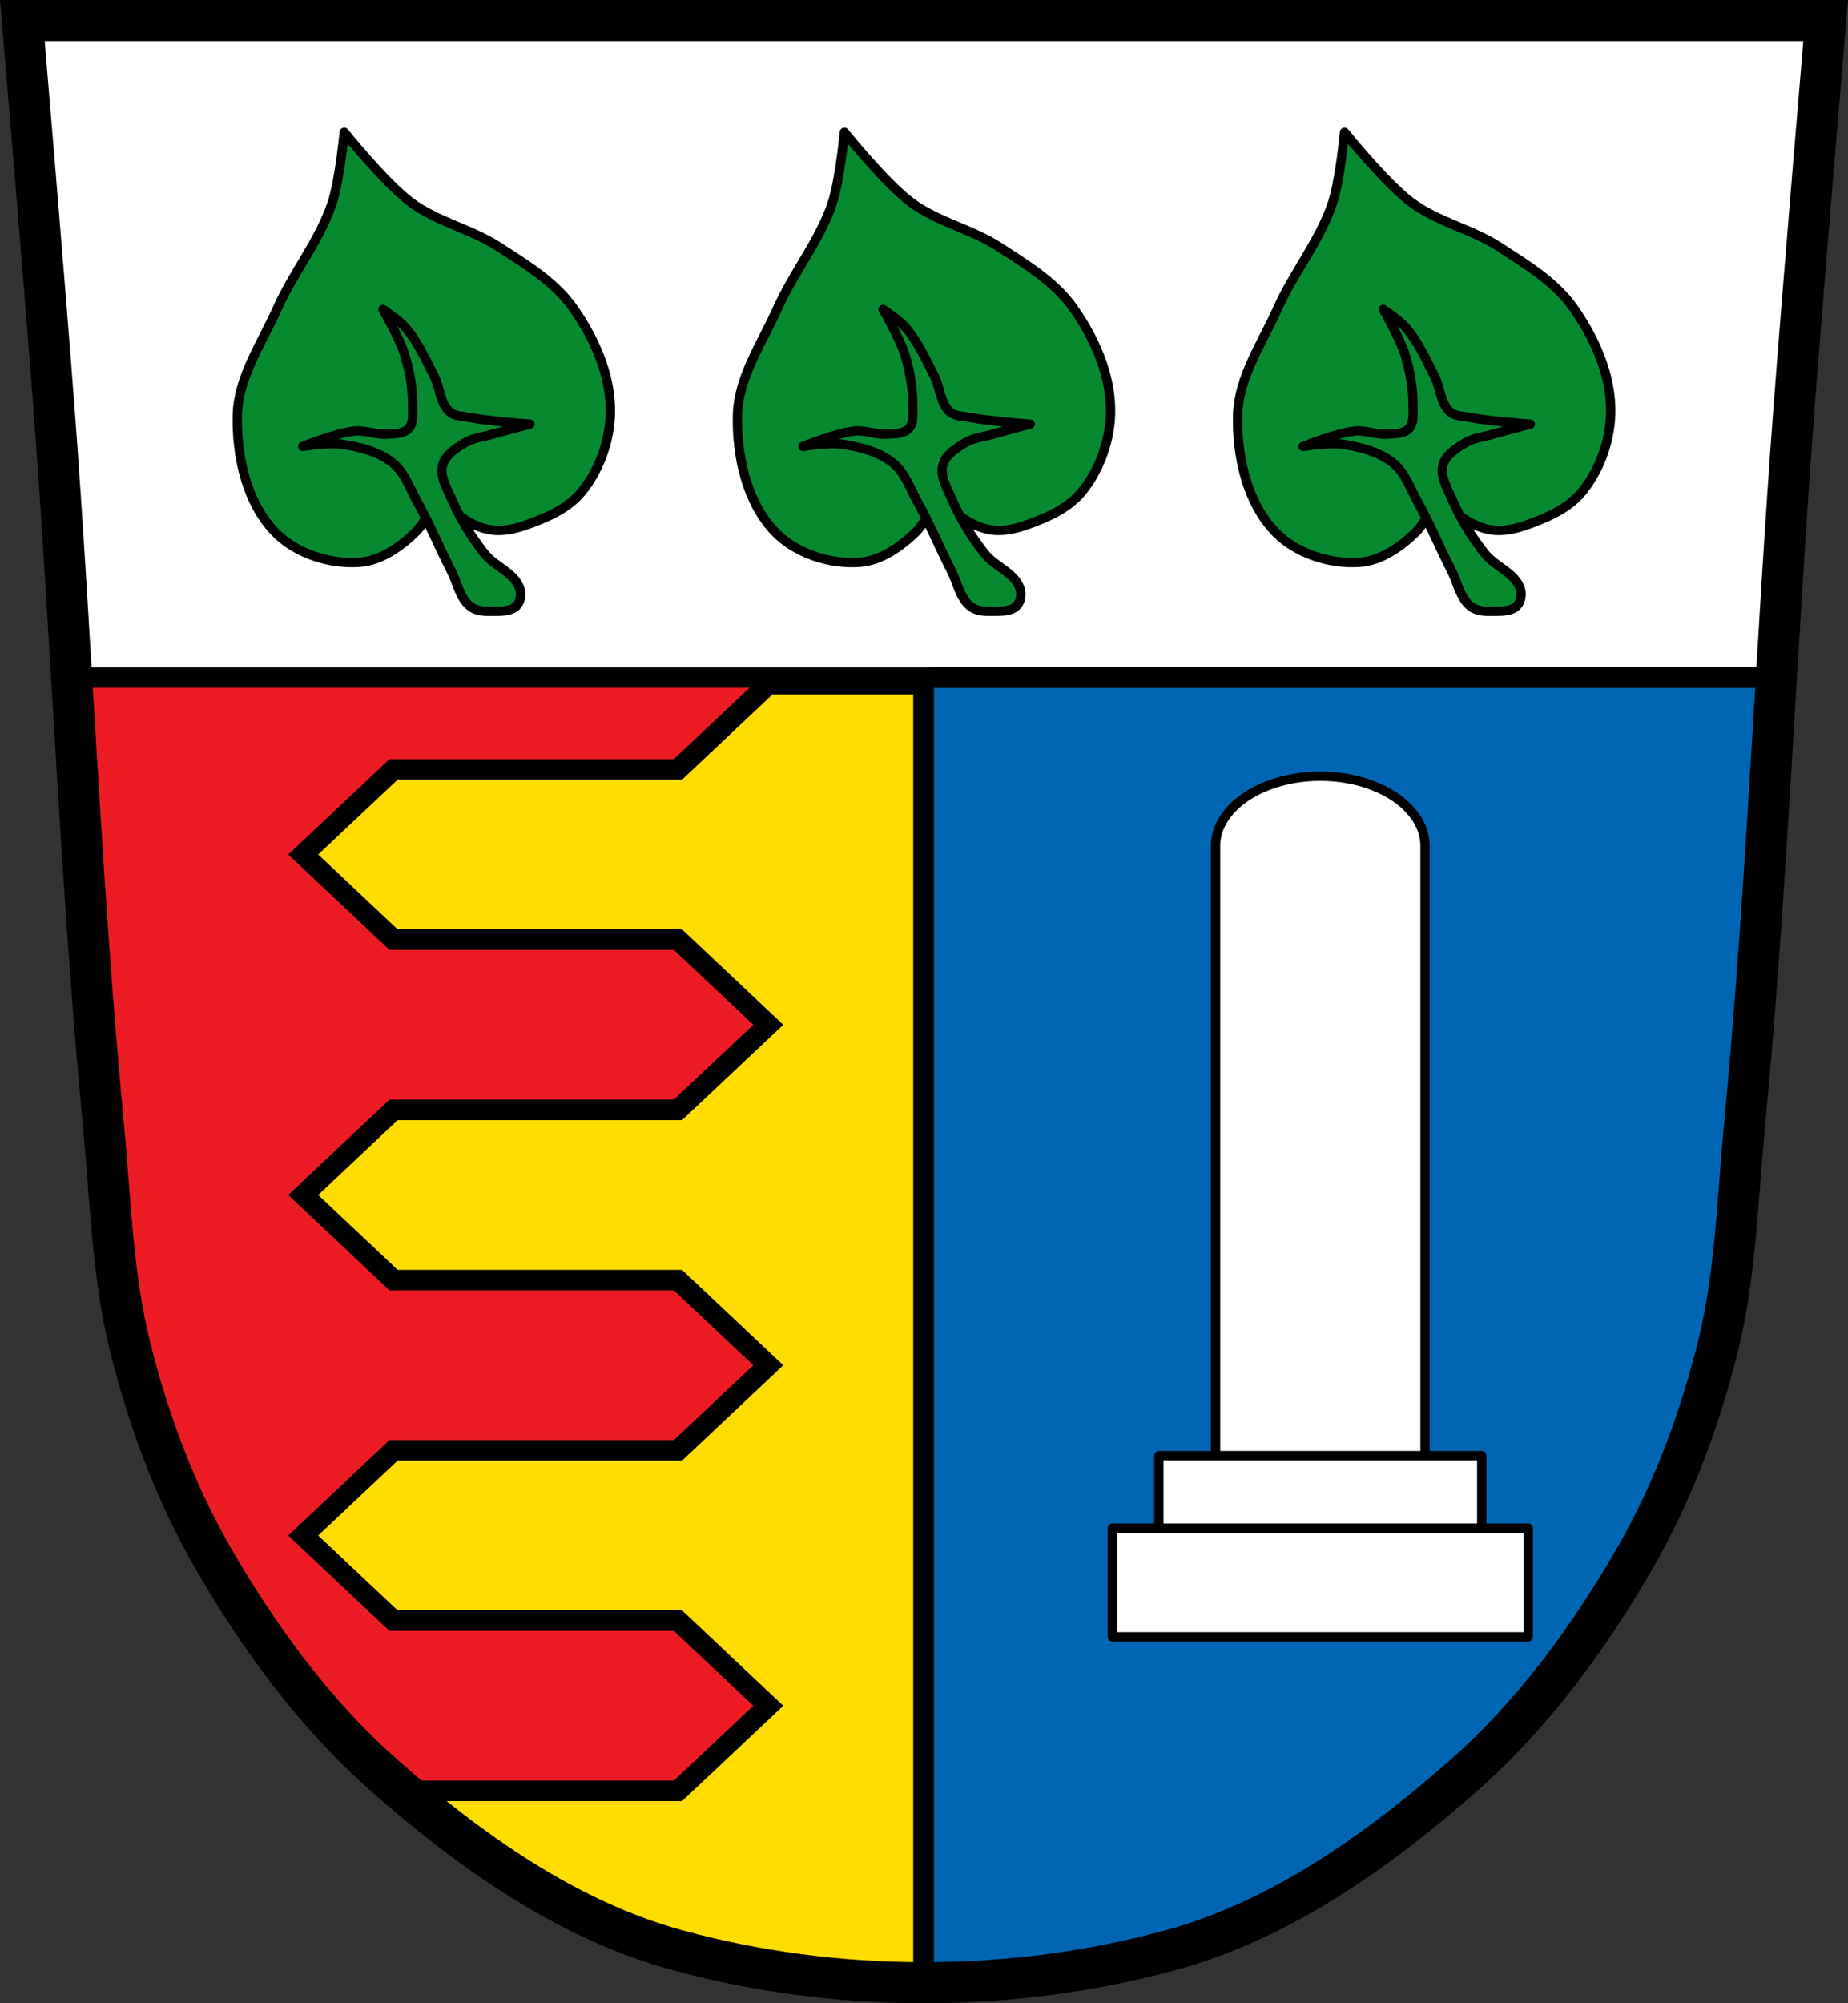 <?xml version="1.0" encoding="UTF-8" standalone="no"?>
<svg
   xmlns:dc="http://purl.org/dc/elements/1.1/"
   xmlns:cc="http://creativecommons.org/ns#"
   xmlns:rdf="http://www.w3.org/1999/02/22-rdf-syntax-ns#"
   xmlns:svg="http://www.w3.org/2000/svg"
   xmlns="http://www.w3.org/2000/svg"
   xmlns:xlink="http://www.w3.org/1999/xlink"
   xmlns:sodipodi="http://sodipodi.sourceforge.net/DTD/sodipodi-0.dtd"
   xmlns:inkscape="http://www.inkscape.org/namespaces/inkscape"
   width="989.495"
   height="1072.381"
   viewBox="0 0 989.499 1072.383"
   version="1.1"
   id="svg4847"
   sodipodi:docname="DEU_Schechen_COA.svg"
   inkscape:version="0.92.5 (2060ec1f9f, 2020-04-08)">
  <rect x="0" y="0" width="989.499" height="1072.383" fill="#333333" stroke="none"/>
  <sodipodi:namedview
     pagecolor="#ffffff"
     bordercolor="#666666"
     borderopacity="1"
     objecttolerance="10"
     gridtolerance="10"
     guidetolerance="10"
     inkscape:pageopacity="0"
     inkscape:pageshadow="2"
     inkscape:window-width="1920"
     inkscape:window-height="1046"
     id="namedview4849"
     showgrid="false"
     inkscape:zoom="0.73947628"
     inkscape:cx="494.74729"
     inkscape:cy="536.19034"
     inkscape:window-x="-11"
     inkscape:window-y="-11"
     inkscape:window-maximized="1"
     inkscape:current-layer="svg4847"
     inkscape:snap-global="true"
     fit-margin-top="0"
     fit-margin-left="0"
     fit-margin-right="0"
     fit-margin-bottom="0"
     inkscape:snap-midpoints="true"
     inkscape:snap-smooth-nodes="true" />
  <defs
     id="defs4799">
    <path
       id="0"
       d="m -948.19,239.54 c 0,0 -6.569,15.708 -12.523,21.468 -8.118,7.855 -18.555,15.234 -29.817,16.1 -15.985,1.231 -34.15,-4.606 -45.32,-16.1 -15.293,-15.73 -20.776,-40.683 -20.276,-62.62 0.465,-20.375 13.165,-38.637 21.468,-57.25 8.585,-19.243 22.485,-36.09 29.22,-56.06 4.126,-12.231 6.56,-38.17 6.56,-38.17 0,0 21.901,27.25 35.781,37.57 14.13,10.501 32.361,14.249 47.11,23.854 14.205,9.25 29.516,18.402 39.36,32.2 11.321,15.873 20.12,35.37 20.276,54.864 0.126,15.591 -5.599,32.09 -15.505,44.13 -7.473,9.08 -19.295,14.06 -30.414,17.89 -5.687,1.962 -11.937,3.251 -17.89,2.385 -6.252,-0.909 -12.234,-3.971 -17.294,-7.752 -4.404,-3.291 -10.734,-12.523 -10.734,-12.523 z"
       inkscape:connector-curvature="0"
       style="fill:#078930;fill-rule:evenodd;stroke:#000000;stroke-width:5;stroke-linejoin:round" />
    <path
       id="1"
       d="m -978.14,141.74 c 0,0 8.936,15.546 11.578,24.04 2.768,8.896 4.397,18.302 4.297,27.618 -0.044,4.114 0.648,9.145 -2.159,12.154 -2.796,2.996 -7.839,2.688 -11.927,2.982 -5.601,0.402 -11.168,-2.229 -16.759,-1.707 -9.679,0.902 -27.967,8.267 -27.967,8.267 0,0 13.98,-2.223 20.872,-1.193 9.641,1.442 19.863,3.994 27.432,10.138 6.38,5.179 9.114,13.697 13.12,20.872 6.586,11.799 11.672,24.38 17.89,36.38 3.439,6.634 4.716,15.251 10.734,19.679 3.265,2.403 7.873,2.459 11.927,2.385 4.29,-0.078 9.545,0.107 12.523,-2.982 2.111,-2.189 2.67,-6.03 1.789,-8.945 -2.607,-8.61 -13.536,-12 -19.08,-19.08 -6.874,-8.776 -12.922,-18.37 -17.294,-28.625 -2.527,-5.928 -6.689,-12.447 -5.02,-18.67 1.458,-5.43 7.13,-9.01 11.947,-11.906 4.476,-2.693 9.954,-3.177 14.972,-4.628 6.581,-1.903 19.843,-5.347 19.843,-5.347 0,0 -21.598,-1.53 -32.2,-3.578 -3.646,-0.704 -7.929,-0.548 -10.734,-2.982 -5.244,-4.55 -5.185,-12.902 -8.349,-19.08 -4.629,-9.04 -8.845,-18.567 -15.505,-26.24 -3.337,-3.845 -11.927,-9.542 -11.927,-9.542 z"
       inkscape:connector-curvature="0"
       style="fill:#078930;fill-rule:evenodd;stroke:#000000;stroke-width:5;stroke-linejoin:round" />
  </defs>
  <path
     style="fill:#ffffff;stroke:none;stroke-width:22;stroke-linecap:butt;stroke-linejoin:miter;stroke-miterlimit:4;stroke-dasharray:none;stroke-opacity:1"
     d="m 11.972,11.01 c 0,0 11.792,139.162 17.034,208.794 9.597,127.491 14.291,255.369 26.397,382.646 3.797,39.921 4.689,80.544 14.495,119.428 9.704,38.479 23.703,76.412 43.417,110.854 24.885,43.475 55.28,85.049 92.903,118.127 45.352,39.873 97.352,76.792 155.571,92.844 85.451,23.559 180.471,23.559 265.922,0 58.22,-16.052 110.219,-52.97 155.571,-92.844 37.623,-33.078 68.019,-74.652 92.903,-118.127 19.714,-34.442 33.713,-72.375 43.417,-110.854 9.806,-38.884 10.698,-79.507 14.495,-119.428 12.106,-127.278 16.799,-255.155 26.397,-382.646 5.242,-69.632 17.034,-208.794 17.034,-208.794 z"
     id="path1009-1-7-5-6-6"
     inkscape:connector-curvature="0"
     sodipodi:nodetypes="cssscsaascssscc" />
  <path
     inkscape:connector-curvature="0"
     style="opacity:1;fill:#ed1c24;fill-opacity:1;fill-rule:evenodd;stroke:none;stroke-width:11;stroke-linecap:round;stroke-linejoin:miter;stroke-miterlimit:4;stroke-dasharray:none;stroke-dashoffset:0;stroke-opacity:1;paint-order:normal"
     d="m 38.344,362.703 c 4.795,79.988 9.473,159.982 17.059,239.741 3.797,39.921 4.688,80.544 14.494,119.428 9.704,38.479 23.702,76.414 43.416,110.856 24.885,43.475 55.282,85.05 92.905,118.127 45.352,39.873 97.351,76.791 155.571,92.842 85.451,23.559 180.47,23.559 265.921,0 58.22,-16.052 110.221,-52.969 155.573,-92.842 37.623,-33.078 68.018,-74.652 92.903,-118.127 19.714,-34.442 33.712,-72.377 43.416,-110.856 9.806,-38.884 10.699,-79.507 14.496,-119.428 7.586,-79.76 12.261,-159.753 17.057,-239.741 z"
     id="rect873-1" />
  <path
     style="fill:#ffdd00;fill-opacity:1;stroke:#000000;stroke-width:11;stroke-linejoin:miter;stroke-miterlimit:4;stroke-dasharray:none"
     d="M 411.367 366.275 L 411.383 366.289 L 363.014 411.855 L 210.725 411.855 L 162.355 457.424 L 210.725 502.992 L 363.014 502.992 L 411.383 548.561 L 363.014 594.127 L 210.725 594.127 L 162.355 639.695 L 210.725 685.264 L 363.014 685.264 L 411.383 730.83 L 363.014 776.398 L 210.725 776.398 L 162.355 821.967 L 210.725 867.535 L 363.014 867.535 L 411.383 913.102 L 363.014 958.67 L 215.258 958.67 C 258.441 995.484 307.398 1028.694 361.787 1043.689 C 404.458 1055.454 449.516 1061.342 494.576 1061.357 L 494.576 366.275 L 411.367 366.275 z "
     transform="matrix(1,0,0,1,0,-7.804912e-4)"
     id="path4805" />
  <path
     style="opacity:1;fill:#0066b3;fill-opacity:1;fill-rule:evenodd;stroke:none;stroke-width:11;stroke-linecap:round;stroke-linejoin:miter;stroke-miterlimit:4;stroke-dasharray:none;stroke-dashoffset:0;stroke-opacity:1;paint-order:normal"
     d="M 498.326 362.703 C 496.344 362.703 494.746 364.299 494.746 366.281 L 494.746 1061.359 C 539.864 1061.36 584.981 1055.469 627.707 1043.689 C 685.927 1027.638 737.927 990.721 783.279 950.848 C 820.902 917.77 851.297 876.196 876.182 832.721 C 895.896 798.279 909.894 760.344 919.598 721.865 C 929.404 682.981 930.297 642.359 934.094 602.438 C 941.68 522.68 946.355 442.689 951.15 362.703 L 498.326 362.703 z "
     id="rect915"
     transform="matrix(1,0,0,1,0,-7.804912e-4)" />
  <path
     style="opacity:1;fill:none;fill-opacity:1;fill-rule:evenodd;stroke:#000000;stroke-width:11;stroke-linecap:round;stroke-linejoin:miter;stroke-miterlimit:4;stroke-dasharray:none;stroke-dashoffset:0;stroke-opacity:1;paint-order:normal"
     d="M 38.344 362.697 C 43.139 442.685 47.816 522.678 55.402 602.438 C 59.199 642.359 60.09 682.981 69.896 721.865 C 79.6 760.344 93.598 798.279 113.312 832.721 C 138.197 876.196 168.594 917.77 206.217 950.848 C 251.569 990.721 303.568 1027.638 361.787 1043.689 C 447.238 1067.249 542.256 1067.249 627.707 1043.689 C 685.927 1027.638 737.927 990.721 783.279 950.848 C 820.902 917.77 851.297 876.196 876.182 832.721 C 895.896 798.279 909.894 760.344 919.598 721.865 C 929.404 682.981 930.297 642.359 934.094 602.438 C 941.68 522.678 946.355 442.685 951.15 362.697 L 38.344 362.697 z "
     transform="matrix(1,0,0,1,0,-7.804912e-4)"
     id="rect873" />
  <use
     height="1067.6"
     width="979.28"
     xlink:href="#0"
     id="use4827"
     x="0"
     y="0"
     transform="translate(1183.188,23.889)"
     style="fill:#00a94f;fill-opacity:1" />
  <use
     xlink:href="#1"
     id="use4829"
     x="0"
     y="0"
     width="100%"
     height="100%"
     transform="translate(1183.188,23.889)"
     style="fill:#00a94f;fill-opacity:1" />
  <use
     height="1067.6"
     width="979.28"
     xlink:href="#0"
     id="use4833"
     x="0"
     y="0"
     transform="translate(1450.998,23.889)"
     style="fill:#00a94f;fill-opacity:1" />
  <use
     xlink:href="#1"
     id="use4835"
     x="0"
     y="0"
     width="100%"
     height="100%"
     transform="translate(1450.998,23.889)"
     style="fill:#00a94f;fill-opacity:1" />
  <use
     height="1067.6"
     width="979.28"
     xlink:href="#0"
     id="use4839"
     x="0"
     y="0"
     transform="translate(1718.818,23.889)"
     style="fill:#00a94f;fill-opacity:1" />
  <use
     xlink:href="#1"
     id="use4841"
     x="0"
     y="0"
     width="100%"
     height="100%"
     transform="translate(1718.818,23.889)"
     style="fill:#00a94f;fill-opacity:1" />
  <path
     inkscape:connector-curvature="0"
     style="opacity:1;fill:none;fill-opacity:1;fill-rule:evenodd;stroke:#000000;stroke-width:11;stroke-linecap:round;stroke-linejoin:miter;stroke-miterlimit:4;stroke-dasharray:none;stroke-dashoffset:0;stroke-opacity:1;paint-order:normal"
     d="m 498.158,362.698 c -1.983,0 -3.58,1.596 -3.58,3.578 v 695.081 c 45.118,10e-5 90.235,-5.89 132.961,-17.67 58.22,-16.052 110.221,-52.969 155.573,-92.842 37.623,-33.078 68.018,-74.652 92.903,-118.127 19.714,-34.442 33.712,-72.377 43.416,-110.856 9.806,-38.884 10.699,-79.507 14.496,-119.428 7.586,-79.758 12.261,-159.749 17.057,-239.735 z"
     id="rect915-0" />
  <path
     style="fill:none;stroke:#000000;stroke-width:22;stroke-linecap:butt;stroke-linejoin:miter;stroke-miterlimit:4;stroke-dasharray:none;stroke-opacity:1"
     d="m 11.972,10.999 c 0,0 11.792,139.162 17.034,208.794 9.597,127.491 14.291,255.369 26.397,382.646 3.797,39.921 4.689,80.544 14.495,119.428 9.704,38.479 23.703,76.412 43.417,110.854 24.885,43.475 55.28,85.049 92.903,118.127 45.352,39.873 97.352,76.792 155.571,92.844 85.451,23.559 180.471,23.559 265.922,0 58.22,-16.052 110.219,-52.97 155.571,-92.844 37.623,-33.078 68.019,-74.652 92.903,-118.127 19.714,-34.442 33.713,-72.375 43.417,-110.854 9.806,-38.884 10.698,-79.507 14.495,-119.428 12.106,-127.278 16.799,-255.155 26.397,-382.646 5.242,-69.632 17.034,-208.794 17.034,-208.794 z"
     id="path1009-1-7-5-6"
     inkscape:connector-curvature="0"
     sodipodi:nodetypes="cssscsaascssscc" />
  <g
     id="g974"
     transform="translate(-1014.899,-18.042)"
     style="fill:#ffffff;fill-opacity:1">
    <path
       inkscape:connector-curvature="0"
       id="path4817"
       d="m 1610.525,836.059 h 222.65 v 58.19 h -222.65 z"
       style="fill:#ffffff;stroke:#000000;stroke-width:5;stroke-linejoin:round;fill-opacity:1" />
    <path
       inkscape:connector-curvature="0"
       id="path4819"
       d="m 1635.405,797.269 h 172.89 v 38.794 h -172.89 z"
       style="fill:#ffffff;stroke:#000000;stroke-width:5;stroke-linejoin:round;fill-opacity:1" />
    <path
       inkscape:connector-curvature="0"
       id="path4821"
       d="m 1721.847,433.559 a 56.083,37.329 0 0 0 -56.084,37.33 v 326.38 h 112.17 v -326.38 a 56.083,37.329 0 0 0 -56.084,-37.33 z"
       style="fill:#ffffff;stroke:#000000;stroke-width:5;stroke-linejoin:round;fill-opacity:1" />
  </g>
</svg>
